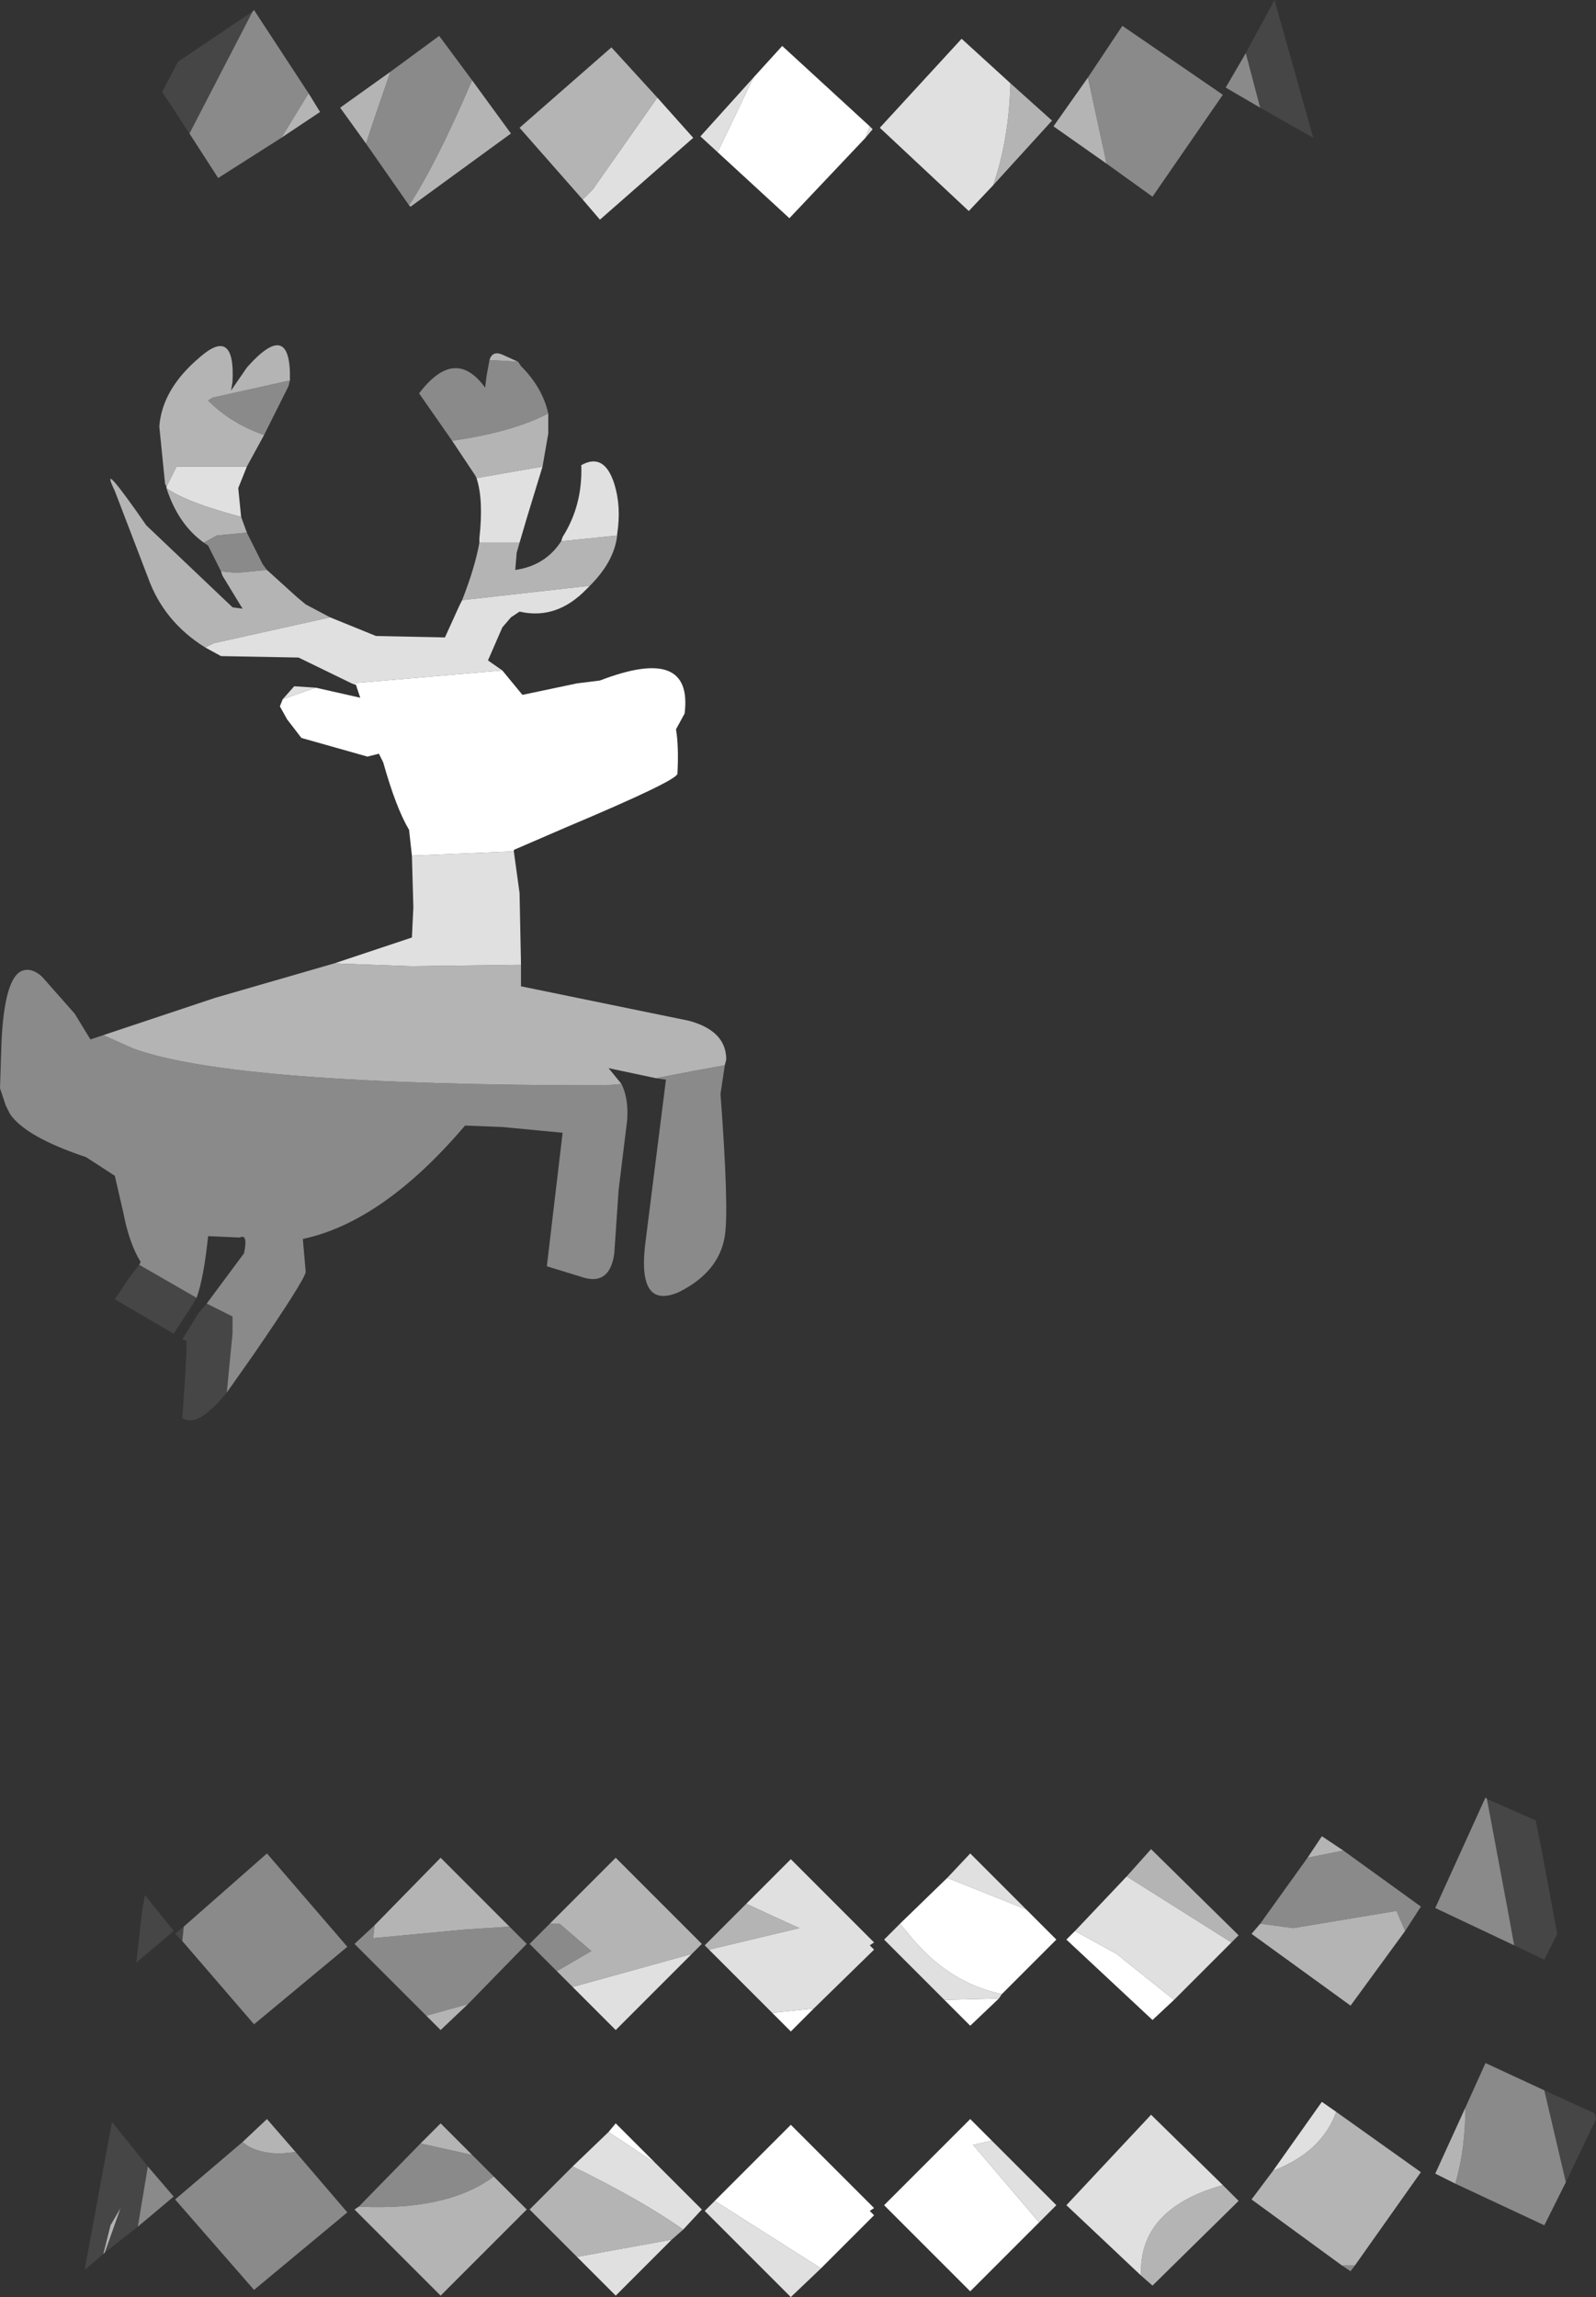 <?xml version="1.0" encoding="UTF-8" standalone="no"?>
<svg xmlns:ffdec="https://www.free-decompiler.com/flash" xmlns:xlink="http://www.w3.org/1999/xlink" ffdec:objectType="shape" height="80.0px" width="55.6px" xmlns="http://www.w3.org/2000/svg">
  <rect width="100%" height="100%" fill="#333333" stroke="none"/>
  <g transform="matrix(1.0, 0.0, 0.0, 1.0, 25.8, 110.9)">
    <path d="M17.6 -109.05 L18.6 -110.9 19.95 -106.1 18.1 -107.15 17.6 -109.05 M26.0 -48.25 L27.7 -47.5 27.9 -46.5 28.45 -43.55 28.0 -42.65 26.95 -43.15 26.75 -44.25 26.0 -48.25 M28.0 -38.1 L29.75 -37.3 29.8 -37.1 28.75 -34.9 28.0 -38.1 M-19.2 -106.25 L-20.15 -107.7 -19.6 -108.75 -17.0 -110.5 -19.2 -106.25 M-17.9 -62.4 Q-18.8 -61.3 -19.3 -61.45 L-19.45 -61.5 -19.35 -62.95 -19.3 -63.95 -19.3 -64.2 -19.45 -64.25 -18.9 -65.15 -18.6 -65.5 -17.7 -65.05 -17.7 -64.65 -17.7 -64.55 -17.7 -64.45 -17.75 -63.95 -17.9 -62.4 M-18.95 -65.7 L-19.1 -65.45 -19.75 -64.45 -21.8 -65.65 -21.3 -66.4 -20.95 -66.85 -18.95 -65.7 M-19.45 -43.3 L-19.7 -43.55 -19.4 -43.8 -19.45 -43.3 M-20.85 -44.35 L-20.75 -44.9 -19.75 -43.65 -21.05 -42.55 -20.85 -44.35 M-22.2 -32.4 L-22.85 -31.85 -21.9 -37.0 -20.65 -35.45 -20.8 -34.55 -21.0 -33.35 -22.15 -32.45 -21.6 -34.0 -21.95 -33.4 -22.2 -32.4" fill="#464646" fill-rule="evenodd" stroke="none"/>
    <path d="M18.1 -107.15 L16.9 -107.85 17.6 -109.05 18.1 -107.15 M12.75 -105.2 L12.1 -108.2 13.3 -110.0 16.8 -107.6 14.35 -104.05 12.75 -105.2 M26.95 -43.15 L24.2 -44.45 25.95 -48.3 26.0 -48.25 26.75 -44.25 26.95 -43.15 M23.15 -43.65 L22.85 -44.35 19.25 -43.75 18.15 -43.9 18.1 -43.9 19.75 -46.2 21.0 -46.45 23.7 -44.5 23.15 -43.65 M21.4 -32.0 L21.25 -31.8 20.95 -32.0 21.25 -32.0 21.4 -32.0 M28.75 -34.9 L28.0 -33.4 24.9 -34.85 Q25.25 -36.05 25.25 -37.5 L25.95 -39.05 28.0 -38.1 28.75 -34.9 M-12.2 -108.4 L-10.5 -109.65 -9.35 -108.1 -9.4 -108.0 Q-10.6 -105.2 -11.55 -103.75 L-13.05 -105.9 -12.75 -106.8 -12.2 -108.4 M-16.0 -106.1 L-18.2 -104.7 -19.2 -106.25 -17.0 -110.5 -16.95 -110.55 -15.05 -107.65 -16.0 -106.1 M-7.75 -98.3 L-7.65 -98.15 Q-6.9 -97.4 -6.7 -96.5 -7.95 -95.85 -10.05 -95.55 L-11.2 -97.2 Q-9.95 -98.85 -8.9 -97.4 L-8.85 -97.8 -8.75 -98.35 -8.55 -98.35 -7.75 -98.3 M-0.55 -73.8 L-0.7 -72.8 Q-0.4 -68.8 -0.55 -67.85 -0.75 -66.6 -2.15 -65.9 -3.65 -65.25 -3.3 -67.75 L-2.6 -73.3 -2.95 -73.35 -1.65 -73.6 -0.55 -73.8 M-4.15 -73.15 Q-3.9 -72.65 -3.95 -71.9 L-4.25 -69.45 -4.4 -67.25 Q-4.55 -66.15 -5.45 -66.4 L-6.75 -66.8 -6.2 -71.45 -8.3 -71.65 -9.6 -71.7 Q-12.45 -68.35 -15.25 -67.75 L-15.15 -66.6 Q-15.2 -66.3 -16.95 -63.75 L-17.9 -62.4 -17.75 -63.95 -17.7 -64.45 -17.7 -64.55 -17.7 -64.65 -17.7 -65.05 -18.6 -65.5 -17.3 -67.25 Q-17.15 -67.95 -17.45 -67.8 L-18.55 -67.85 Q-18.7 -66.4 -18.95 -65.7 L-20.95 -66.85 -20.9 -66.95 Q-21.3 -67.6 -21.5 -68.65 L-21.8 -69.95 -22.8 -70.6 Q-24.9 -71.3 -25.45 -72.1 L-25.6 -72.4 -25.8 -73.0 -25.75 -74.55 Q-25.65 -76.9 -25.0 -77.1 -24.7 -77.2 -24.35 -76.9 L-23.2 -75.6 -22.65 -74.7 -22.2 -74.85 -21.2 -74.4 Q-17.75 -73.1 -4.7 -73.1 L-4.15 -73.15 M-18.1 -91.0 L-18.55 -91.9 -18.7 -92.0 -18.25 -92.25 -17.2 -92.35 -16.65 -91.25 -16.5 -91.05 -17.55 -90.95 -18.1 -91.0 M-15.7 -97.65 L-15.75 -97.45 -16.6 -95.75 Q-17.75 -96.15 -18.55 -96.95 L-18.4 -97.05 -15.7 -97.65 M-12.75 -43.85 L-12.8 -43.4 -9.6 -43.7 -8.05 -43.8 -7.45 -43.2 -9.5 -41.1 -10.95 -40.7 -13.45 -43.2 -12.75 -43.85 M-6.65 -43.9 L-6.3 -43.9 -5.2 -42.95 -6.4 -42.25 -7.35 -43.2 -6.65 -43.9 M-19.4 -43.8 L-16.5 -46.35 -13.7 -43.1 -16.95 -40.4 -19.45 -43.3 -19.4 -43.8 M-13.3 -34.05 L-11.15 -36.25 -10.7 -36.15 -9.35 -35.85 -8.6 -35.1 Q-10.2 -33.9 -13.3 -34.05 M-15.5 -35.95 L-13.7 -33.85 -16.95 -31.15 -19.7 -34.3 -17.35 -36.3 Q-16.9 -35.9 -16.0 -35.9 L-15.5 -35.95 M-20.65 -35.45 L-19.75 -34.4 -21.0 -33.35 -20.8 -34.55 -20.65 -35.45" fill="#8a8a8a" fill-rule="evenodd" stroke="none"/>
    <path d="M9.4 -108.0 L10.85 -106.7 8.8 -104.45 Q9.35 -106.05 9.4 -108.0 M12.1 -108.2 L12.75 -105.2 10.9 -106.5 12.1 -108.2 M18.1 -43.9 L18.15 -43.9 19.25 -43.75 22.85 -44.35 23.15 -43.65 21.25 -41.05 17.8 -43.55 18.1 -43.9 M21.0 -46.45 L19.75 -46.2 20.25 -46.95 21.0 -46.45 M20.75 -37.35 L23.7 -35.25 21.4 -32.0 21.25 -32.0 20.95 -32.0 17.8 -34.3 18.55 -35.3 Q20.25 -35.95 20.75 -37.35 M24.9 -34.85 L24.2 -35.2 25.25 -37.5 Q25.25 -36.05 24.9 -34.85 M13.45 -45.55 L14.3 -46.5 17.35 -43.5 17.1 -43.25 13.45 -45.55 M0.2 -44.6 Q1.05 -44.2 2.05 -43.75 L-1.1 -43.0 -1.25 -43.15 0.2 -44.6 M16.8 -34.8 L17.35 -34.25 14.35 -31.3 13.95 -31.65 13.95 -31.8 Q13.95 -34.0 16.8 -34.8 M-13.05 -105.9 L-13.95 -107.15 -12.2 -108.4 -12.75 -106.8 -13.05 -105.9 M-9.35 -108.1 L-8.0 -106.25 -11.5 -103.7 -11.55 -103.75 Q-10.6 -105.2 -9.4 -108.0 L-9.35 -108.1 M-15.05 -107.65 L-14.65 -107.0 -16.0 -106.1 -15.05 -107.65 M-5.5 -103.95 L-7.7 -106.45 -4.5 -109.25 -2.9 -107.5 -5.15 -104.3 -5.5 -103.95 M-8.75 -98.35 Q-8.65 -98.7 -8.3 -98.55 L-7.75 -98.3 -8.55 -98.35 -8.75 -98.35 M-6.7 -96.5 L-6.7 -95.8 -6.9 -94.65 -9.2 -94.25 -9.25 -94.35 -10.05 -95.55 Q-7.95 -95.85 -6.7 -96.5 M-7.7 -92.0 L-7.8 -91.65 -7.85 -91.05 Q-6.8 -91.2 -6.25 -92.05 L-4.3 -92.25 Q-4.4 -91.35 -5.25 -90.5 L-9.7 -90.0 Q-9.25 -91.15 -9.1 -92.0 L-7.7 -92.0 M-7.65 -77.3 L-7.65 -76.55 -1.8 -75.35 Q-0.5 -75.0 -0.5 -74.0 L-0.55 -73.8 -1.65 -73.6 -2.95 -73.35 -4.6 -73.7 -4.15 -73.15 -4.7 -73.1 Q-17.75 -73.1 -21.2 -74.4 L-22.2 -74.85 -18.3 -76.15 -14.15 -77.35 -11.5 -77.25 -7.65 -77.3 M-18.65 -88.35 Q-20.1 -89.25 -20.65 -90.8 L-21.8 -93.8 Q-22.4 -95.05 -20.7 -92.6 L-17.7 -89.75 -17.35 -89.7 -18.05 -90.85 -18.1 -91.0 -17.55 -90.95 -16.5 -91.05 -15.45 -90.1 -15.15 -89.85 -14.3 -89.4 -18.35 -88.5 -18.65 -88.35 M-18.7 -92.0 Q-19.6 -92.65 -20.0 -93.9 -19.3 -93.4 -17.4 -92.9 L-17.2 -92.35 -18.25 -92.25 -18.7 -92.0 M-20.0 -93.95 L-20.05 -94.05 -20.25 -96.05 Q-20.15 -97.35 -18.85 -98.45 -17.6 -99.55 -17.7 -97.6 L-17.75 -97.3 -17.2 -98.1 Q-15.65 -99.85 -15.7 -97.65 L-18.4 -97.05 -18.55 -96.95 Q-17.75 -96.15 -16.6 -95.75 L-17.2 -94.65 -19.65 -94.65 -20.0 -93.95 M-8.05 -43.8 L-9.6 -43.7 -12.8 -43.4 -12.75 -43.85 -10.45 -46.2 -8.05 -43.8 M-10.95 -40.7 L-9.5 -41.1 -10.45 -40.2 -10.95 -40.7 M-6.4 -42.25 L-5.2 -42.95 -6.3 -43.9 -6.65 -43.9 -4.35 -46.2 -1.35 -43.2 -1.7 -42.85 -5.85 -41.7 -6.4 -42.25 M-8.6 -35.1 L-7.45 -33.95 -10.45 -30.95 -13.45 -33.95 -13.3 -34.05 Q-10.2 -33.9 -8.6 -35.1 M-11.15 -36.25 L-10.45 -36.95 -9.35 -35.85 -10.7 -36.15 -11.15 -36.25 M-17.35 -36.3 L-16.5 -37.1 -15.5 -35.95 -16.0 -35.9 Q-16.9 -35.9 -17.35 -36.3 M-2.0 -33.25 L-2.4 -32.9 -5.7 -32.3 -7.35 -33.95 -5.85 -35.45 Q-3.4 -34.25 -2.0 -33.25 M-22.15 -32.45 L-22.2 -32.4 -21.95 -33.4 -21.6 -34.0 -22.15 -32.45" fill="#b4b4b4" fill-rule="evenodd" stroke="none"/>
    <path d="M8.8 -104.45 L7.95 -103.55 4.85 -106.45 7.7 -109.55 9.4 -108.0 Q9.35 -106.05 8.8 -104.45 M4.5 -106.5 L4.6 -106.4 4.35 -106.1 4.5 -106.5 M-0.8 -105.6 L-1.4 -106.15 0.45 -108.2 -0.8 -105.6 M18.55 -35.3 L20.25 -37.7 20.75 -37.35 Q20.25 -35.95 18.55 -35.3 M11.65 -43.65 L13.45 -45.55 17.1 -43.25 15.1 -41.25 13.1 -42.85 11.65 -43.65 M7.2 -45.5 L8.0 -46.35 9.95 -44.4 7.2 -45.5 M9.1 -41.45 L9.0 -41.3 7.1 -41.25 5.0 -43.35 5.55 -43.9 5.85 -43.55 Q7.2 -41.85 9.1 -41.45 M-1.1 -43.0 L2.05 -43.75 Q1.05 -44.2 0.2 -44.6 L1.75 -46.15 4.65 -43.25 4.5 -43.15 4.65 -43.0 2.55 -40.95 1.1 -40.8 -1.1 -43.0 M8.75 -36.35 L11.0 -34.1 10.4 -33.5 8.1 -36.2 8.75 -36.35 M2.8 -31.9 L1.75 -30.9 -1.25 -33.9 -0.9 -34.25 2.8 -31.9 M13.95 -31.65 L11.35 -34.1 14.3 -37.25 16.8 -34.8 Q13.95 -34.0 13.95 -31.8 L13.95 -31.65 M-2.9 -107.5 L-1.65 -106.1 -4.9 -103.25 -5.5 -103.95 -5.15 -104.3 -2.9 -107.5 M-6.9 -94.65 L-7.45 -92.85 -7.7 -92.0 -9.1 -92.0 -9.1 -92.15 Q-8.95 -93.5 -9.2 -94.25 L-6.9 -94.65 M-6.25 -92.05 L-6.2 -92.2 Q-5.5 -93.3 -5.55 -94.7 -4.75 -95.15 -4.4 -94.05 -4.15 -93.25 -4.3 -92.3 L-4.3 -92.25 -6.25 -92.05 M-5.25 -90.5 L-5.35 -90.4 Q-6.4 -89.3 -7.7 -89.6 L-8.0 -89.4 -8.3 -89.05 -8.8 -87.9 -8.3 -87.55 -13.55 -87.1 -15.4 -88.0 -18.1 -88.05 -18.65 -88.35 -18.35 -88.5 -14.3 -89.4 -12.7 -88.75 -10.3 -88.7 -9.8 -89.8 -9.7 -90.0 -5.25 -90.5 M-7.9 -81.25 L-7.7 -79.8 -7.65 -77.3 -11.5 -77.25 -14.15 -77.35 -11.45 -78.25 -11.4 -79.3 -11.45 -81.1 -7.9 -81.25 M-15.95 -86.55 L-15.55 -87.0 -14.8 -86.95 -15.95 -86.55 M-20.0 -93.9 L-20.0 -93.95 -19.65 -94.65 -17.2 -94.65 -17.5 -93.9 -17.4 -92.9 Q-19.3 -93.4 -20.0 -93.9 M-5.85 -41.7 L-1.7 -42.85 -4.35 -40.2 -5.85 -41.7 M-2.95 -35.55 L-1.35 -33.95 -2.0 -33.25 Q-3.4 -34.25 -5.85 -35.45 L-4.6 -36.65 -2.95 -35.55 M-2.4 -32.9 L-4.35 -30.95 -5.7 -32.3 -2.4 -32.9" fill="#e0e0e0" fill-rule="evenodd" stroke="none"/>
    <path d="M0.45 -108.2 L1.45 -109.3 4.5 -106.5 4.35 -106.1 1.7 -103.3 -0.8 -105.6 0.45 -108.2 M15.1 -41.25 L14.35 -40.55 11.35 -43.35 11.65 -43.65 13.1 -42.85 15.1 -41.25 M9.95 -44.4 L11.0 -43.35 9.1 -41.45 Q7.2 -41.85 5.85 -43.55 L5.55 -43.9 7.2 -45.5 9.95 -44.4 M9.0 -41.3 L8.0 -40.35 7.1 -41.25 9.0 -41.3 M1.1 -40.8 L2.55 -40.95 1.75 -40.15 1.1 -40.8 M10.4 -33.5 L8.0 -31.1 5.0 -34.1 8.0 -37.1 8.75 -36.35 8.1 -36.2 10.4 -33.5 M-0.9 -34.25 L1.75 -36.9 4.65 -34.0 4.5 -33.9 4.65 -33.75 2.8 -31.9 -0.9 -34.25 M-8.3 -87.55 L-7.6 -86.7 -5.7 -87.1 -4.9 -87.2 Q-1.65 -88.45 -1.95 -86.05 L-2.25 -85.5 Q-2.15 -84.9 -2.2 -83.95 -2.25 -83.7 -6.05 -82.1 L-7.9 -81.3 -7.9 -81.25 -11.45 -81.1 -11.55 -82.0 Q-12.0 -82.75 -12.45 -84.35 L-12.6 -84.65 -13.0 -84.55 -15.3 -85.2 -15.8 -85.85 -16.05 -86.3 -15.95 -86.55 -14.8 -86.95 -13.25 -86.6 -13.4 -87.05 -13.55 -87.1 -8.3 -87.55 M-4.6 -36.65 L-4.35 -36.95 -2.95 -35.55 -4.6 -36.65" fill="#ffffff" fill-rule="evenodd" stroke="none"/>
  </g>
</svg>
